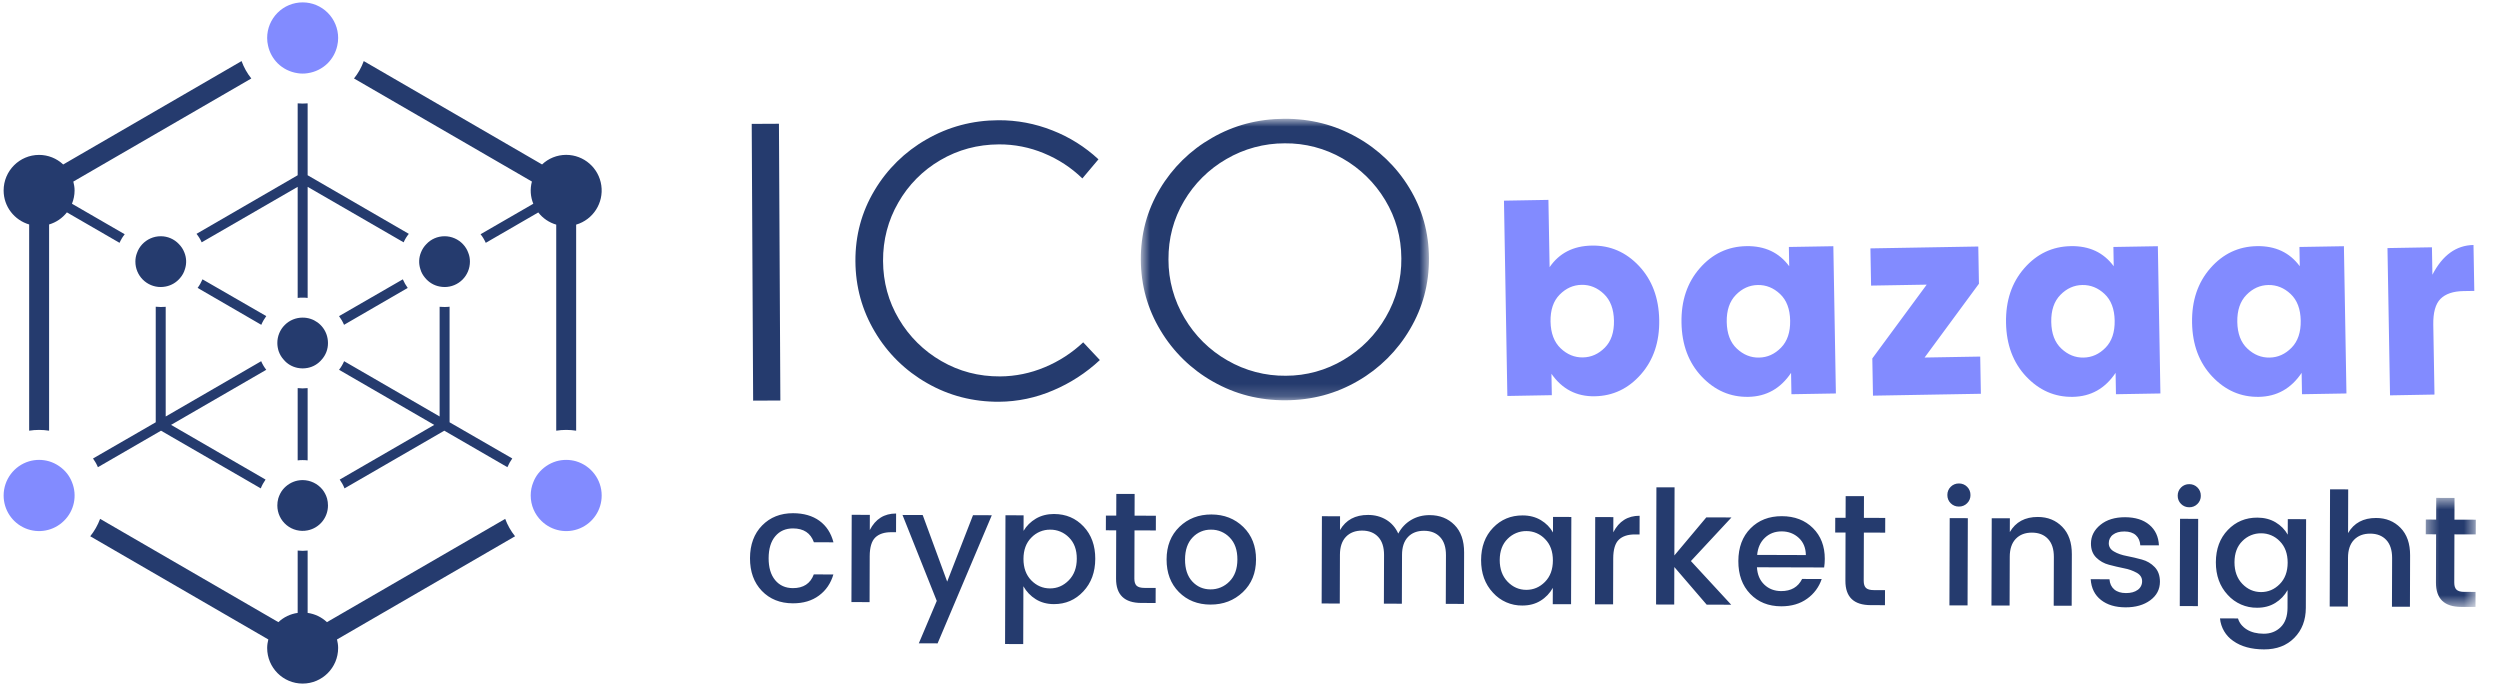 <?xml version="1.0" encoding="UTF-8"?>
<svg width="204px" height="56px" viewBox="0 0 204 56" version="1.1" xmlns="http://www.w3.org/2000/svg" xmlns:xlink="http://www.w3.org/1999/xlink">
    <!-- Generator: Sketch 51.1 (57501) - http://www.bohemiancoding.com/sketch -->
    <title>icons/general/logotypes/ico-bazaar</title>
    <desc>Created with Sketch.</desc>
    <defs>
        <polygon id="path-1" points="0.754 0.855 24.267 0.855 24.267 23.826 0.754 23.826"></polygon>
        <polygon id="path-3" points="4.467 9.46 4.467 0.56 0.383 0.56 0.383 9.461 4.467 9.461"></polygon>
    </defs>
    <g id="icons/general/logotypes/ico-bazaar" stroke="none" stroke-width="1" fill="none" fill-rule="evenodd">
        <g id="logo-(1)">
            <g>
                <path d="M25.103,8.434 C24.974,8.443 24.834,8.452 24.697,8.452 C24.558,8.452 24.42,8.443 24.29,8.434 L24.29,14.3 L16.034,19.082 C16.206,19.294 16.352,19.53 16.457,19.774 L24.29,15.247 L24.29,24.31 C24.42,24.293 24.558,24.287 24.697,24.287 C24.835,24.287 24.973,24.293 25.104,24.31 L25.104,15.247 L32.936,19.774 C33.046,19.526 33.188,19.293 33.359,19.082 L25.103,14.3 L25.103,8.434 Z M25.103,37.567 L25.103,31.669 C24.833,31.701 24.56,31.701 24.29,31.669 L24.29,37.567 C24.425,37.55 24.561,37.542 24.697,37.543 C24.835,37.543 24.973,37.55 25.104,37.567 L25.103,37.567 Z M23.078,39.95 C22.907,40.162 22.786,40.414 22.704,40.683 C22.655,40.867 22.63,41.057 22.631,41.247 C22.63,41.869 22.907,42.458 23.386,42.851 C23.865,43.245 24.496,43.402 25.103,43.278 C26.069,43.086 26.764,42.235 26.763,41.247 C26.763,41.051 26.738,40.863 26.69,40.683 C26.613,40.417 26.486,40.168 26.315,39.951 C25.918,39.463 25.324,39.179 24.697,39.175 C24.557,39.175 24.42,39.19 24.289,39.215 C23.803,39.313 23.379,39.582 23.078,39.95 Z M26.657,27.329 C26.376,26.483 25.586,25.914 24.697,25.918 C24.148,25.915 23.621,26.132 23.233,26.522 C22.845,26.911 22.628,27.44 22.631,27.99 C22.631,28.218 22.672,28.446 22.736,28.65 C22.827,28.911 22.964,29.148 23.151,29.352 C23.436,29.694 23.834,29.931 24.29,30.021 C24.42,30.045 24.558,30.062 24.697,30.062 C24.835,30.062 24.974,30.045 25.104,30.021 C25.549,29.936 25.95,29.699 26.242,29.352 C26.582,28.981 26.768,28.494 26.763,27.99 C26.763,27.753 26.722,27.533 26.657,27.329 Z M27.666,30.175 L35.434,34.672 L27.721,39.133 C27.877,39.354 28.016,39.598 28.113,39.852 L36.255,35.144 L41.403,38.122 C41.51,37.871 41.644,37.633 41.802,37.411 L36.686,34.459 L36.686,25.028 C36.556,25.044 36.417,25.051 36.279,25.051 C36.141,25.051 36.01,25.044 35.873,25.035 L35.873,33.984 L28.08,29.473 C27.973,29.725 27.834,29.961 27.666,30.175 Z M32.871,22.793 L27.666,25.796 C27.828,26.015 27.966,26.252 28.074,26.505 L33.27,23.494 C33.111,23.277 32.977,23.042 32.871,22.794 L32.871,22.793 Z M35.872,23.38 C36.003,23.405 36.14,23.421 36.28,23.421 C36.828,23.422 37.354,23.204 37.742,22.815 C38.129,22.426 38.347,21.899 38.346,21.349 C38.346,21.096 38.304,20.86 38.215,20.639 C38.123,20.379 37.979,20.14 37.79,19.938 C37.4,19.517 36.852,19.278 36.279,19.277 C35.692,19.277 35.164,19.522 34.799,19.912 C34.604,20.107 34.451,20.341 34.351,20.598 C34.173,21.032 34.155,21.515 34.302,21.961 C34.376,22.23 34.514,22.467 34.693,22.679 C34.986,23.03 35.393,23.291 35.872,23.38 Z M16.523,22.793 C16.417,23.038 16.287,23.274 16.125,23.493 L21.321,26.505 C21.428,26.252 21.566,26.015 21.727,25.794 L16.523,22.793 Z M21.313,29.474 L13.521,33.986 L13.521,25.036 C13.382,25.044 13.252,25.052 13.114,25.052 C12.977,25.052 12.838,25.044 12.708,25.029 L12.708,34.458 L7.591,37.412 C7.746,37.632 7.884,37.869 7.989,38.123 L13.138,35.144 L21.279,39.852 C21.377,39.598 21.516,39.354 21.67,39.134 L13.959,34.67 L21.727,30.175 C21.558,29.961 21.418,29.726 21.312,29.474 L21.313,29.474 Z" id="Shape" fill="#253B6E" fill-rule="nonzero"></path>
                <path d="M46.201,12.637 C45.445,12.637 44.746,12.93 44.233,13.42 L29.682,4.984 C29.497,5.498 29.228,5.978 28.886,6.403 L43.404,14.814 C43.241,15.414 43.281,16.051 43.517,16.626 L39.214,19.113 C39.386,19.325 39.524,19.562 39.638,19.815 L43.924,17.335 C44.289,17.809 44.803,18.159 45.388,18.33 L45.388,35.144 C45.648,35.103 45.925,35.08 46.202,35.08 C46.479,35.08 46.755,35.103 47.014,35.144 L47.014,18.33 C48.397,17.924 49.271,16.56 49.067,15.13 C48.863,13.7 47.642,12.638 46.202,12.637 L46.201,12.637 Z M42.029,43.76 C41.687,43.333 41.415,42.854 41.224,42.34 L26.681,50.766 L26.678,50.767 C26.244,50.358 25.693,50.094 25.103,50.013 L25.103,44.925 C24.833,44.957 24.56,44.957 24.29,44.925 L24.29,50.013 C23.7,50.095 23.15,50.358 22.716,50.767 L22.713,50.766 L8.169,42.339 C7.978,42.853 7.706,43.332 7.363,43.759 L21.89,52.177 L21.895,52.179 C21.84,52.405 21.801,52.635 21.801,52.876 C21.801,54.48 23.097,55.78 24.696,55.78 C26.295,55.78 27.592,54.48 27.592,52.876 C27.592,52.635 27.554,52.404 27.499,52.179 L27.503,52.177 L42.03,43.759 L42.029,43.76 Z M13.114,23.421 C13.254,23.421 13.391,23.405 13.522,23.38 C13.984,23.291 14.401,23.043 14.701,22.679 C14.882,22.471 15.015,22.226 15.091,21.961 C15.238,21.515 15.221,21.032 15.042,20.598 C14.942,20.341 14.79,20.108 14.595,19.913 C14.21,19.505 13.674,19.275 13.114,19.277 C12.521,19.277 11.983,19.53 11.602,19.937 C11.414,20.142 11.268,20.379 11.179,20.639 C11.09,20.865 11.045,21.106 11.048,21.349 C11.047,21.899 11.264,22.426 11.652,22.815 C12.04,23.204 12.566,23.422 13.114,23.421 Z" id="Shape" fill="#253B6E" fill-rule="nonzero"></path>
                <path d="M2.379,18.316 L2.379,35.144 C2.638,35.103 2.915,35.08 3.192,35.08 C3.469,35.08 3.745,35.103 4.006,35.144 L4.006,18.316 C4.581,18.147 5.089,17.801 5.459,17.329 L5.469,17.335 L9.754,19.815 C9.868,19.562 10.006,19.325 10.177,19.115 L5.874,16.626 L5.873,16.626 C6.007,16.291 6.086,15.926 6.086,15.543 C6.086,15.291 6.043,15.051 5.984,14.817 L5.988,14.814 L20.507,6.403 C20.166,5.978 19.897,5.498 19.712,4.984 L5.16,13.42 L5.156,13.422 C4.624,12.92 3.921,12.641 3.191,12.64 C1.593,12.64 0.297,13.94 0.296,15.543 C0.296,16.862 1.177,17.963 2.379,18.316" id="Shape" fill="#253B6E" fill-rule="nonzero"></path>
                <path d="M22.655,5.164 C23.085,5.588 23.655,5.881 24.29,5.972 C24.42,5.996 24.558,6.004 24.697,6.004 C24.835,6.004 24.974,5.996 25.104,5.972 C25.721,5.884 26.293,5.601 26.738,5.164 C27.12,4.78 27.397,4.29 27.519,3.736 C27.568,3.531 27.593,3.32 27.593,3.099 C27.593,2.329 27.289,1.59 26.745,1.045 C26.202,0.5 25.465,0.194 24.697,0.195 C23.928,0.194 23.191,0.499 22.648,1.044 C22.104,1.589 21.799,2.329 21.8,3.099 C21.8,3.32 21.825,3.531 21.875,3.735 C21.995,4.29 22.273,4.779 22.656,5.164 M47.014,37.641 C46.483,37.489 45.919,37.489 45.388,37.641 C44.807,37.817 44.294,38.167 43.916,38.643 C43.753,38.855 43.615,39.092 43.519,39.346 C43.379,39.68 43.306,40.046 43.306,40.431 C43.304,41.216 43.621,41.967 44.185,42.512 C45.018,43.328 46.258,43.563 47.331,43.109 C48.404,42.654 49.1,41.599 49.097,40.431 C49.097,39.117 48.218,37.999 47.014,37.642 M5.477,38.644 C5.1,38.168 4.586,37.818 4.006,37.642 C3.741,37.566 3.467,37.527 3.192,37.526 C2.908,37.526 2.639,37.568 2.378,37.642 C1.146,38.008 0.3,39.142 0.296,40.431 C0.294,41.599 0.991,42.654 2.063,43.108 C3.136,43.562 4.376,43.327 5.208,42.51 C6.056,41.692 6.32,40.438 5.874,39.345 C5.776,39.094 5.642,38.858 5.477,38.644" id="Shape" fill="#828BFF" fill-rule="nonzero"></path>
                <g id="Group" transform="translate(61.2, 8.615)">
                    <path d="M0.14,1.494 L0.256,24.077 L2.477,24.066 L2.362,1.483 L0.14,1.494 Z M23.986,3.892 C22.822,3.406 21.572,3.16 20.311,3.167 C18.572,3.176 16.98,3.604 15.533,4.452 C14.106,5.282 12.924,6.474 12.105,7.91 C11.263,9.368 10.849,10.96 10.857,12.682 C10.866,14.406 11.297,15.986 12.153,17.425 C12.993,18.848 14.186,20.028 15.617,20.849 C17.072,21.691 18.668,22.109 20.408,22.1 C21.656,22.093 22.892,21.839 24.043,21.354 C25.206,20.873 26.272,20.183 27.189,19.319 L28.549,20.765 C27.431,21.81 26.138,22.648 24.729,23.242 C23.336,23.843 21.838,24.158 20.322,24.168 C18.195,24.179 16.238,23.673 14.451,22.648 C12.692,21.652 11.224,20.211 10.194,18.469 C9.143,16.708 8.613,14.783 8.602,12.694 C8.591,10.604 9.107,8.684 10.152,6.934 C11.181,5.197 12.644,3.759 14.397,2.762 C16.185,1.73 18.143,1.207 20.268,1.196 C21.793,1.188 23.264,1.467 24.685,2.03 C26.071,2.572 27.343,3.371 28.434,4.385 L27.121,5.945 C26.216,5.066 25.152,4.37 23.986,3.893 L23.986,3.892 Z" id="Shape" fill="#253B6E" fill-rule="nonzero"></path>
                    <g transform="translate(31.137, 0.222)" id="Clipped">
                        <g>
                            <mask id="mask-2" fill="white">
                                <use xlink:href="#path-1"></use>
                            </mask>
                            <g id="a"></g>
                            <path d="M7.734,4.143 C6.3,4.968 5.107,6.155 4.271,7.585 C3.42,9.033 3,10.618 3.01,12.342 C3.006,14.023 3.459,15.674 4.321,17.117 C5.165,18.555 6.371,19.746 7.817,20.571 C9.268,21.412 10.917,21.844 12.591,21.824 C14.251,21.826 15.88,21.376 17.305,20.523 C18.735,19.679 19.922,18.476 20.749,17.033 C21.596,15.581 22.033,13.925 22.013,12.244 C22.003,10.52 21.566,8.941 20.7,7.501 C19.853,6.083 18.655,4.909 17.221,4.094 C15.784,3.267 14.153,2.84 12.497,2.859 C10.823,2.855 9.179,3.298 7.734,4.143 M18.37,2.361 C20.133,3.34 21.612,4.764 22.66,6.491 C23.721,8.23 24.257,10.144 24.267,12.233 C24.278,14.322 23.763,16.253 22.719,18.024 C21.693,19.778 20.229,21.233 18.472,22.246 C16.684,23.288 14.717,23.816 12.57,23.826 C10.422,23.837 8.449,23.33 6.65,22.306 C4.882,21.312 3.404,19.872 2.362,18.128 C1.3,16.368 0.764,14.442 0.754,12.352 C0.743,10.263 1.259,8.343 2.303,6.593 C3.333,4.856 4.797,3.418 6.549,2.421 C8.337,1.387 10.307,0.867 12.455,0.855 C14.602,0.844 16.572,1.346 18.371,2.361" id="Shape" fill="#253B6E" fill-rule="nonzero" mask="url(#mask-2)"></path>
                        </g>
                    </g>
                    <path d="M69.754,19.754 C70.268,19.236 70.516,18.502 70.5,17.554 C70.484,16.606 70.209,15.879 69.678,15.372 C69.145,14.864 68.54,14.616 67.861,14.628 C67.181,14.639 66.586,14.905 66.071,15.424 C65.556,15.943 65.308,16.676 65.324,17.623 C65.341,18.57 65.616,19.298 66.148,19.807 C66.68,20.313 67.285,20.561 67.964,20.55 C68.643,20.539 69.24,20.272 69.754,19.753 L69.754,19.754 Z M65.248,13.187 C66.034,12.039 67.18,11.452 68.686,11.425 C70.192,11.398 71.477,11.955 72.546,13.091 C73.612,14.229 74.16,15.695 74.192,17.489 C74.223,19.284 73.725,20.763 72.699,21.932 C71.672,23.099 70.417,23.694 68.931,23.721 C67.447,23.747 66.268,23.137 65.398,21.886 L65.429,23.631 L61.8,23.696 L61.524,7.759 L65.151,7.695 L65.248,13.187 Z M84.13,19.757 C84.645,19.232 84.893,18.494 84.876,17.546 C84.86,16.599 84.586,15.876 84.053,15.375 C83.521,14.874 82.915,14.63 82.237,14.642 C81.557,14.653 80.961,14.922 80.447,15.448 C79.933,15.974 79.685,16.712 79.701,17.659 C79.718,18.607 79.992,19.331 80.524,19.83 C81.056,20.331 81.662,20.577 82.34,20.563 C83.018,20.552 83.615,20.283 84.13,19.757 Z M77.656,22.111 C76.59,20.981 76.04,19.518 76.01,17.723 C75.978,15.929 76.475,14.445 77.503,13.271 C78.528,12.097 79.795,11.496 81.3,11.47 C82.808,11.443 83.974,11.99 84.799,13.11 L84.772,11.538 L88.401,11.476 L88.608,23.492 L84.981,23.554 L84.951,21.81 C84.095,23.09 82.932,23.742 81.463,23.768 C79.992,23.794 78.723,23.24 77.656,22.111 Z M100.228,11.5 L100.282,14.536 L95.847,20.56 L100.386,20.481 L100.439,23.517 L91.635,23.671 L91.581,20.634 L96.019,14.612 L91.48,14.69 L91.426,11.653 L100.228,11.5 Z M110.611,19.757 C111.125,19.232 111.373,18.494 111.357,17.546 C111.341,16.599 111.066,15.876 110.535,15.375 C110.002,14.874 109.397,14.63 108.718,14.642 C108.038,14.653 107.443,14.922 106.928,15.448 C106.413,15.974 106.165,16.712 106.182,17.659 C106.199,18.607 106.472,19.331 107.006,19.83 C107.537,20.331 108.143,20.577 108.82,20.563 C109.5,20.552 110.097,20.283 110.611,19.757 Z M104.137,22.111 C103.072,20.981 102.522,19.518 102.492,17.723 C102.46,15.929 102.957,14.445 103.983,13.271 C105.01,12.097 106.276,11.496 107.782,11.47 C109.289,11.443 110.454,11.99 111.28,13.11 L111.253,11.538 L114.881,11.476 L115.089,23.492 L111.462,23.554 L111.432,21.81 C110.577,23.09 109.414,23.742 107.943,23.768 C106.472,23.794 105.204,23.24 104.138,22.111 L104.137,22.111 Z M125.793,19.757 C126.306,19.232 126.555,18.494 126.538,17.546 C126.522,16.599 126.248,15.876 125.716,15.375 C125.183,14.874 124.577,14.63 123.899,14.642 C123.219,14.653 122.623,14.922 122.109,15.448 C121.595,15.974 121.347,16.712 121.363,17.659 C121.38,18.607 121.654,19.331 122.186,19.83 C122.718,20.331 123.324,20.577 124.002,20.563 C124.681,20.552 125.277,20.283 125.792,19.757 L125.793,19.757 Z M119.319,22.111 C118.252,20.981 117.703,19.518 117.673,17.723 C117.64,15.929 118.137,14.445 119.165,13.271 C120.19,12.097 121.457,11.496 122.963,11.47 C124.47,11.443 125.636,11.99 126.461,13.11 L126.434,11.538 L130.063,11.476 L130.27,23.492 L126.643,23.554 L126.613,21.81 C125.757,23.09 124.595,23.742 123.125,23.768 C121.654,23.794 120.385,23.24 119.319,22.111 Z M137.246,11.564 L137.284,13.804 C138.106,12.21 139.224,11.4 140.637,11.376 L140.703,15.123 L139.812,15.137 C138.977,15.152 138.354,15.364 137.944,15.774 C137.536,16.183 137.338,16.89 137.356,17.895 L137.454,23.581 L133.826,23.646 L133.618,11.628 L137.247,11.564 L137.246,11.564 Z" id="Shape" fill="#828BFF" fill-rule="nonzero"></path>
                    <path d="M0.966,39.601 C0.319,38.926 -0.003,38.036 1.16890547e-17,36.93 C0.004,35.821 0.333,34.933 0.989,34.263 C1.645,33.594 2.488,33.26 3.518,33.262 C4.385,33.266 5.1,33.473 5.666,33.882 C6.232,34.295 6.614,34.879 6.81,35.638 L5.213,35.632 C4.946,34.883 4.381,34.507 3.514,34.504 C2.909,34.502 2.424,34.714 2.065,35.139 C1.704,35.564 1.524,36.161 1.52,36.929 C1.518,37.693 1.695,38.293 2.054,38.726 C2.411,39.157 2.894,39.374 3.499,39.376 C4.358,39.379 4.927,39.005 5.206,38.256 L6.804,38.262 C6.592,38.984 6.203,39.559 5.629,39.982 C5.056,40.408 4.344,40.619 3.496,40.616 C2.458,40.613 1.615,40.275 0.966,39.601 Z M9.779,33.398 L9.775,34.638 C10.238,33.734 10.953,33.286 11.922,33.288 L11.917,34.813 L11.542,34.812 C10.962,34.81 10.522,34.955 10.221,35.247 C9.922,35.54 9.771,36.047 9.768,36.77 L9.758,40.518 L8.277,40.514 L8.299,33.393 L9.78,33.398 L9.779,33.398 Z M15.24,40.418 L12.444,33.406 L14.093,33.412 L16.09,38.845 L18.198,33.423 L19.731,33.429 L15.308,43.884 L13.776,43.879 L15.24,40.418 Z M26.012,38.739 C26.447,38.296 26.664,37.71 26.666,36.977 C26.669,36.245 26.457,35.667 26.029,35.243 C25.627,34.83 25.074,34.599 24.498,34.605 C23.92,34.597 23.364,34.83 22.963,35.248 C22.533,35.676 22.318,36.257 22.315,36.99 C22.313,37.722 22.527,38.307 22.953,38.743 C23.381,39.178 23.887,39.398 24.478,39.399 C25.067,39.401 25.578,39.181 26.012,38.739 Z M24.82,33.328 C25.782,33.331 26.581,33.67 27.221,34.348 C27.86,35.027 28.177,35.907 28.173,36.987 C28.17,38.069 27.846,38.956 27.196,39.647 C26.551,40.338 25.751,40.684 24.799,40.681 C24.236,40.68 23.742,40.546 23.319,40.282 C22.899,40.021 22.552,39.657 22.309,39.225 L22.295,43.942 L20.813,43.937 L20.846,33.431 L22.326,33.435 L22.322,34.703 C22.566,34.289 22.902,33.958 23.331,33.703 C23.761,33.451 24.258,33.326 24.821,33.326 L24.82,33.328 Z M33.117,34.67 L31.376,34.664 L31.364,38.606 C31.363,38.874 31.427,39.065 31.55,39.183 C31.676,39.299 31.889,39.358 32.194,39.358 L33.103,39.362 L33.098,40.589 L31.93,40.586 C30.553,40.582 29.867,39.92 29.871,38.602 L29.882,34.661 L29.038,34.656 L29.042,33.456 L29.886,33.458 L29.891,31.688 L31.386,31.692 L31.381,33.463 L33.12,33.469 L33.117,34.669 L33.117,34.67 Z M39.118,38.837 C39.551,38.406 39.769,37.81 39.771,37.043 C39.775,36.275 39.566,35.677 39.148,35.251 C38.752,34.831 38.199,34.597 37.623,34.605 C37.053,34.592 36.504,34.824 36.114,35.242 C35.706,35.667 35.502,36.265 35.499,37.036 C35.497,37.808 35.695,38.406 36.092,38.835 C36.488,39.262 36.983,39.477 37.576,39.479 C38.156,39.486 38.713,39.254 39.118,38.837 Z M37.574,40.72 C36.53,40.716 35.671,40.375 34.997,39.696 C34.325,39.018 33.99,38.13 33.993,37.031 C33.995,35.933 34.347,35.046 35.045,34.371 C35.745,33.698 36.615,33.363 37.654,33.366 C38.692,33.37 39.56,33.709 40.256,34.387 C40.949,35.066 41.296,35.952 41.292,37.047 C41.289,38.141 40.929,39.028 40.214,39.706 C39.497,40.385 38.616,40.723 37.573,40.718 L37.574,40.72 Z M48.148,33.514 L48.144,34.637 C48.623,33.811 49.386,33.401 50.435,33.404 C50.989,33.405 51.481,33.536 51.915,33.796 C52.346,34.056 52.674,34.431 52.898,34.924 C53.151,34.45 53.5,34.08 53.947,33.815 C54.393,33.549 54.899,33.417 55.461,33.419 C56.284,33.421 56.958,33.688 57.485,34.219 C58.011,34.75 58.274,35.501 58.271,36.464 L58.258,40.665 L56.776,40.66 L56.79,36.679 C56.79,36.044 56.633,35.552 56.313,35.211 C55.995,34.87 55.557,34.698 55.003,34.697 C54.449,34.695 54.011,34.864 53.69,35.204 C53.367,35.543 53.206,36.031 53.205,36.668 L53.192,40.648 L51.725,40.644 L51.738,36.664 C51.738,36.026 51.58,35.537 51.26,35.196 C50.942,34.855 50.504,34.683 49.95,34.681 C49.396,34.681 48.957,34.848 48.629,35.188 C48.305,35.527 48.14,36.016 48.139,36.653 L48.126,40.633 L46.646,40.629 L46.668,33.508 L48.148,33.513 L48.148,33.514 Z M64.868,38.869 C65.298,38.435 65.514,37.853 65.516,37.12 C65.517,36.387 65.306,35.804 64.878,35.374 C64.482,34.955 63.931,34.718 63.355,34.721 C62.781,34.714 62.229,34.941 61.826,35.35 C61.396,35.772 61.181,36.348 61.177,37.081 C61.176,37.813 61.389,38.401 61.815,38.847 C62.244,39.292 62.751,39.514 63.341,39.517 C63.929,39.519 64.438,39.301 64.868,38.869 Z M60.625,39.747 C59.977,39.052 59.655,38.164 59.657,37.083 C59.661,36.002 59.987,35.123 60.634,34.45 C61.281,33.776 62.086,33.44 63.047,33.443 C63.609,33.443 64.104,33.572 64.533,33.827 C64.96,34.084 65.291,34.417 65.523,34.833 L65.527,33.566 L67.022,33.57 L66.999,40.69 L65.505,40.686 L65.51,39.355 C65.272,39.787 64.926,40.15 64.506,40.406 C64.082,40.668 63.588,40.797 63.024,40.796 C62.111,40.81 61.236,40.428 60.625,39.747 Z M70.45,33.581 L70.445,34.821 C70.908,33.917 71.623,33.469 72.593,33.471 L72.589,34.996 L72.213,34.995 C71.633,34.994 71.193,35.138 70.892,35.43 C70.593,35.72 70.441,36.23 70.439,36.954 L70.428,40.701 L68.948,40.697 L68.969,33.576 L70.451,33.581 L70.45,33.581 Z M75.416,40.716 L73.935,40.712 L73.963,31.149 L75.445,31.153 L75.428,36.71 L78.035,33.603 L80.088,33.609 L76.778,37.167 L80.066,40.73 L78.065,40.725 L75.425,37.654 L75.416,40.716 Z M85.577,35.274 C85.197,34.924 84.734,34.748 84.189,34.746 C83.643,34.745 83.186,34.917 82.818,35.265 C82.448,35.613 82.238,36.08 82.184,36.665 L86.158,36.678 C86.15,36.092 85.957,35.624 85.578,35.274 L85.577,35.274 Z M84.145,40.86 C83.105,40.856 82.262,40.517 81.615,39.843 C80.968,39.169 80.644,38.276 80.649,37.166 C80.652,36.054 80.984,35.165 81.644,34.499 C82.303,33.834 83.156,33.502 84.199,33.505 C85.242,33.508 86.089,33.833 86.735,34.476 C87.383,35.12 87.705,35.958 87.702,36.992 C87.702,37.242 87.683,37.475 87.649,37.69 L82.167,37.674 C82.199,38.267 82.4,38.741 82.768,39.09 C83.134,39.44 83.595,39.616 84.148,39.618 C84.953,39.62 85.522,39.29 85.853,38.628 L87.451,38.632 C87.236,39.281 86.82,39.844 86.264,40.238 C85.69,40.654 84.984,40.861 84.145,40.86 Z M92.631,34.849 L90.892,34.844 L90.879,38.785 C90.879,39.052 90.941,39.243 91.065,39.362 C91.19,39.478 91.404,39.538 91.709,39.538 L92.617,39.54 L92.613,40.768 L91.445,40.764 C90.067,40.76 89.381,40.099 89.385,38.781 L89.396,34.84 L88.552,34.837 L88.556,33.636 L89.4,33.638 L89.406,31.867 L90.9,31.872 L90.895,33.642 L92.635,33.647 L92.631,34.849 Z M97.873,40.783 L97.895,33.662 L99.375,33.668 L99.353,40.788 L97.873,40.783 Z M99.591,31.781 C99.596,32.034 99.495,32.277 99.314,32.452 C99.137,32.63 98.894,32.728 98.644,32.721 C98.393,32.726 98.152,32.628 97.976,32.449 C97.797,32.272 97.699,32.028 97.705,31.776 C97.7,31.523 97.8,31.28 97.98,31.105 C98.157,30.927 98.399,30.83 98.65,30.836 C98.9,30.831 99.142,30.929 99.318,31.108 C99.498,31.285 99.596,31.529 99.59,31.781 L99.591,31.781 Z M102.805,33.678 L102.801,34.802 C103.28,33.977 104.043,33.566 105.092,33.569 C105.897,33.571 106.56,33.84 107.083,34.376 C107.606,34.912 107.866,35.658 107.862,36.614 L107.849,40.814 L106.382,40.81 L106.395,36.83 C106.396,36.192 106.237,35.702 105.917,35.361 C105.599,35.019 105.161,34.848 104.607,34.847 C104.053,34.845 103.614,35.014 103.287,35.353 C102.962,35.692 102.797,36.18 102.796,36.818 L102.783,40.798 L101.303,40.794 L101.325,33.673 L102.805,33.678 Z M109.422,35.74 C109.423,35.137 109.681,34.627 110.193,34.211 C110.704,33.794 111.378,33.588 112.209,33.59 C113.04,33.594 113.699,33.799 114.187,34.21 C114.676,34.621 114.936,35.179 114.968,35.886 L113.449,35.882 C113.424,35.529 113.301,35.252 113.081,35.053 C112.86,34.855 112.552,34.754 112.154,34.753 C111.757,34.752 111.443,34.84 111.218,35.015 C110.998,35.178 110.871,35.438 110.877,35.712 C110.877,36 111.018,36.228 111.305,36.39 C111.589,36.557 111.938,36.679 112.349,36.756 C112.759,36.836 113.17,36.931 113.582,37.045 C113.993,37.157 114.34,37.364 114.625,37.661 C114.91,37.96 115.052,38.359 115.051,38.859 C115.048,39.479 114.785,39.982 114.26,40.368 C113.735,40.754 113.062,40.947 112.239,40.944 C111.415,40.941 110.748,40.741 110.242,40.343 C109.731,39.944 109.45,39.38 109.4,38.648 L110.933,38.653 C110.959,39.006 111.088,39.282 111.321,39.481 C111.553,39.679 111.871,39.779 112.274,39.78 C112.677,39.783 112.997,39.694 113.237,39.519 C113.467,39.359 113.601,39.095 113.596,38.814 C113.597,38.523 113.454,38.294 113.17,38.13 C112.844,37.95 112.491,37.824 112.125,37.758 C111.711,37.675 111.299,37.578 110.891,37.469 C110.497,37.369 110.137,37.166 109.848,36.879 C109.563,36.594 109.42,36.212 109.422,35.74 Z M116.669,40.84 L116.691,33.72 L118.171,33.724 L118.149,40.844 L116.669,40.84 Z M118.387,31.838 C118.392,32.091 118.291,32.334 118.11,32.509 C117.933,32.688 117.69,32.785 117.44,32.778 C117.189,32.783 116.947,32.684 116.772,32.505 C116.593,32.328 116.495,32.085 116.501,31.833 C116.496,31.58 116.596,31.337 116.776,31.161 C116.953,30.983 117.195,30.885 117.446,30.892 C117.697,30.887 117.938,30.986 118.114,31.165 C118.294,31.342 118.392,31.586 118.385,31.838 L118.387,31.838 Z M124.824,39.049 C125.254,38.616 125.471,38.033 125.473,37.3 C125.473,36.567 125.262,35.985 124.835,35.554 C124.438,35.134 123.887,34.899 123.31,34.902 C122.737,34.895 122.185,35.122 121.783,35.531 C121.353,35.951 121.137,36.529 121.134,37.262 C121.133,37.994 121.346,38.581 121.772,39.027 C122.2,39.472 122.708,39.694 123.297,39.698 C123.886,39.7 124.395,39.482 124.824,39.049 Z M120.581,39.927 C119.934,39.232 119.612,38.344 119.614,37.263 C119.618,36.181 119.943,35.303 120.591,34.63 C121.237,33.955 122.042,33.619 123.003,33.623 C123.566,33.625 124.061,33.752 124.489,34.007 C124.917,34.264 125.247,34.598 125.479,35.013 L125.484,33.745 L126.978,33.751 L126.956,40.988 C126.952,41.988 126.641,42.802 126.019,43.432 C125.399,44.064 124.573,44.379 123.542,44.376 C122.512,44.372 121.677,44.143 121.037,43.691 C120.418,43.27 120.019,42.593 119.952,41.845 L121.42,41.85 C121.531,42.22 121.77,42.521 122.138,42.751 C122.505,42.979 122.967,43.095 123.521,43.097 C124.075,43.097 124.536,42.92 124.905,42.559 C125.274,42.198 125.46,41.673 125.462,40.983 L125.466,39.535 C125.23,39.968 124.883,40.33 124.463,40.586 C124.038,40.848 123.545,40.978 122.981,40.976 C122.068,40.99 121.193,40.608 120.581,39.927 Z M130.413,31.318 L130.402,34.885 C130.882,34.06 131.644,33.648 132.693,33.652 C133.499,33.654 134.161,33.923 134.685,34.459 C135.207,34.995 135.467,35.741 135.464,36.696 L135.451,40.897 L133.983,40.893 L133.996,36.912 C133.996,36.276 133.838,35.784 133.519,35.444 C133.2,35.102 132.762,34.93 132.208,34.929 C131.654,34.929 131.215,35.097 130.887,35.436 C130.563,35.775 130.398,36.263 130.397,36.901 L130.385,40.881 L128.903,40.877 L128.932,31.314 L130.413,31.318 Z" id="Shape" fill="#253B6E" fill-rule="nonzero"></path>
                    <g transform="translate(136.358, 31.453)" id="Clipped">
                        <g>
                            <mask id="mask-4" fill="white">
                                <use xlink:href="#path-3"></use>
                            </mask>
                            <g id="c"></g>
                            <path d="M4.462,3.541 L2.723,3.536 L2.71,7.477 C2.71,7.744 2.772,7.936 2.896,8.053 C3.021,8.17 3.235,8.23 3.54,8.23 L4.448,8.232 L4.444,9.46 L3.276,9.456 C1.898,9.452 1.213,8.791 1.216,7.474 L1.227,3.532 L0.383,3.529 L0.388,2.327 L1.232,2.33 L1.237,0.56 L2.731,0.564 L2.726,2.335 L4.467,2.34 L4.462,3.542 L4.462,3.541 Z" id="Shape" fill="#253B6E" fill-rule="nonzero" mask="url(#mask-4)"></path>
                        </g>
                    </g>
                </g>
            </g>
        </g>
    </g>
</svg>